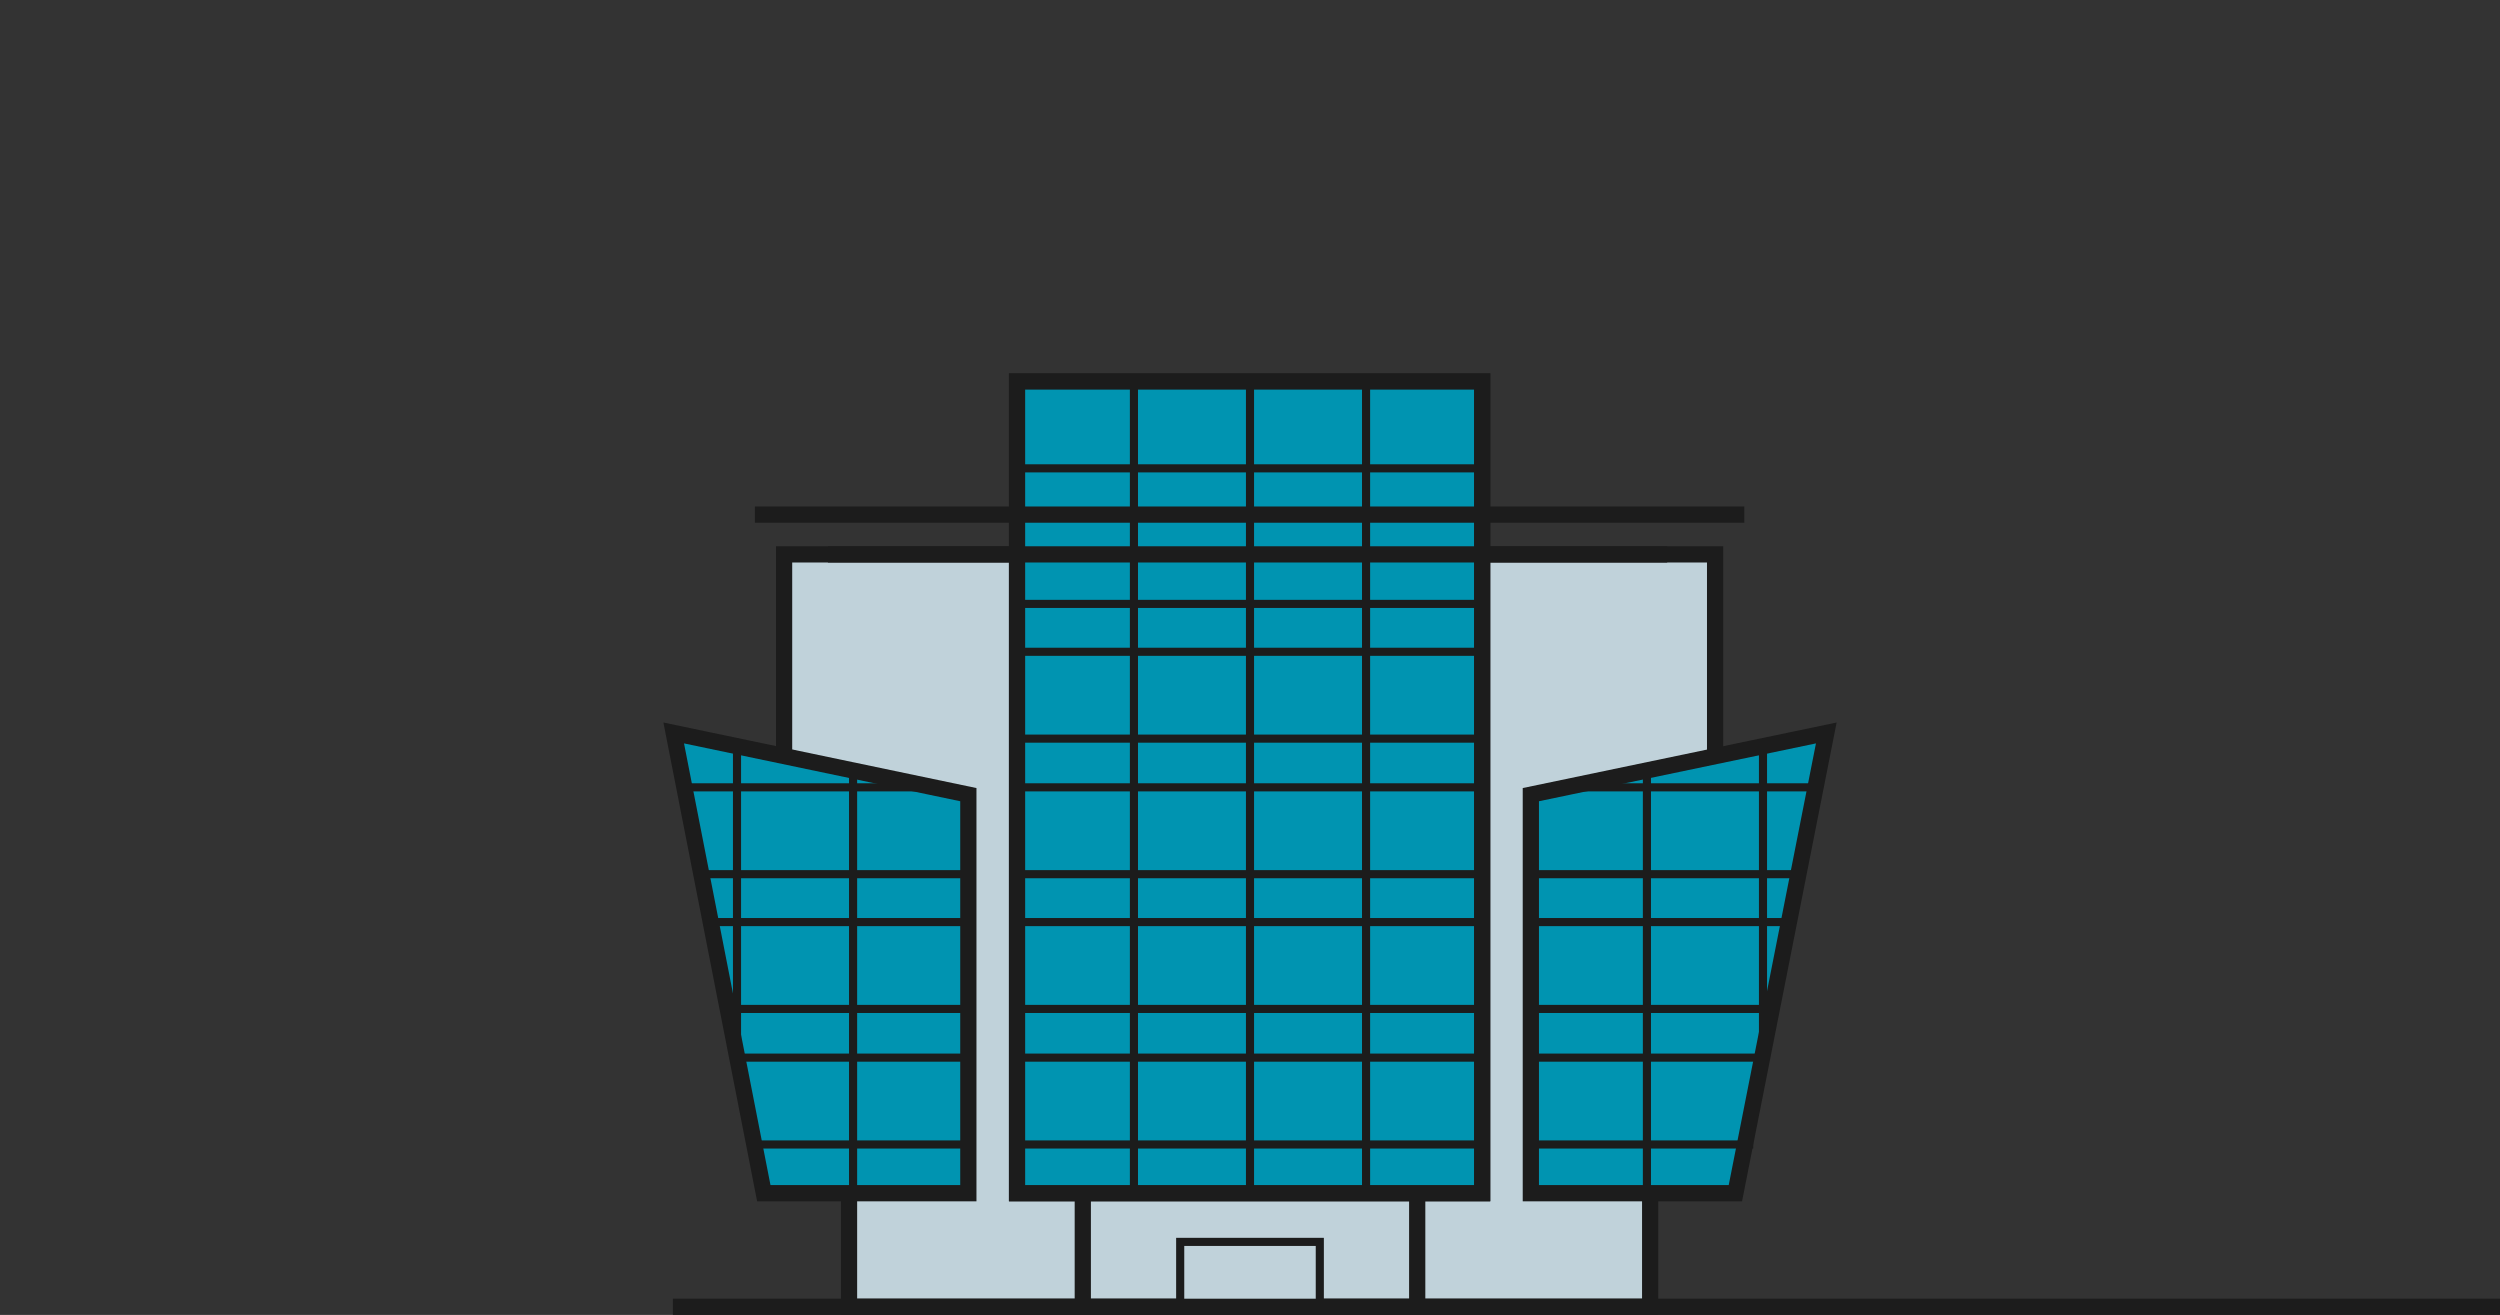 <?xml version="1.0" encoding="utf-8"?>
<!-- Generator: Adobe Illustrator 19.1.0, SVG Export Plug-In . SVG Version: 6.00 Build 0)  -->
<svg version="1.1" id="Layer_1" xmlns="http://www.w3.org/2000/svg" xmlns:xlink="http://www.w3.org/1999/xlink" x="0px" y="0px"
	 viewBox="-151 316 308 162" style="enable-background:new -151 316 308 162;" xml:space="preserve">
<rect x="-151" y="316" width="308" height="162" fill="#333333" stroke="none"/>
<style type="text/css">
	.st0{fill:#C0D2DA;}
	.st1{fill:#C0D2DA;stroke:#1C1C1C;stroke-width:2;stroke-miterlimit:10;}
	.st2{fill:none;stroke:#1C1C1C;stroke-width:2;stroke-miterlimit:10;}
	.st3{fill:#0094B1;stroke:#1C1C1C;stroke-width:2;stroke-miterlimit:10;}
	.st4{fill:#FFFFFF;stroke:#1C1C1C;stroke-miterlimit:10;}
	.st5{fill:none;stroke:#1C1C1C;stroke-miterlimit:10;}
	.st6{fill:#C0D2DA;stroke:#1C1C1C;stroke-miterlimit:10;}
</style>
<g>
	<rect x="-52.8" y="407" class="st0" width="113.1" height="56.5"/>
	<polyline class="st1" points="60.3,408.9 60.3,384.3 -54.4,384.3 -54.4,408.9 	"/>
	<polyline class="st1" points="52.3,463 52.3,477 -46.4,477 -46.4,463 	"/>
	<line class="st2" x1="-68.1" y1="477" x2="157" y2="477"/>
	<rect x="-25.7" y="363" class="st2" width="57.3" height="100"/>
	<rect x="-25.7" y="363" class="st3" width="57.3" height="100"/>
	<polygon class="st4" points="-31.7,413.9 -68,406.3 -56.9,463 -31.7,463 	"/>
	<polygon class="st3" points="-31.7,413.9 -68,406.3 -56.9,463 -31.7,463 	"/>
	<polygon class="st4" points="37.6,413.9 37.6,463 62.8,463 74,406.3 	"/>
	<polygon class="st3" points="37.6,413.9 37.6,463 62.8,463 74,406.3 	"/>
	<line class="st2" x1="-17.6" y1="463" x2="-17.6" y2="477"/>
	<line class="st2" x1="23.6" y1="463" x2="23.6" y2="477"/>
	<line class="st5" x1="-11.3" y1="463" x2="-11.3" y2="363"/>
	<line class="st5" x1="3" y1="463" x2="3" y2="363"/>
	<line class="st5" x1="17.3" y1="463" x2="17.3" y2="363"/>
	<line class="st5" x1="-25.7" y1="457" x2="31.6" y2="457"/>
	<line class="st5" x1="-25.7" y1="446.3" x2="31.6" y2="446.3"/>
	<line class="st5" x1="-25.7" y1="440.3" x2="31.6" y2="440.3"/>
	<line class="st5" x1="-25.7" y1="429.6" x2="31.6" y2="429.6"/>
	<line class="st5" x1="-25.7" y1="423.7" x2="31.6" y2="423.7"/>
	<line class="st5" x1="-25.7" y1="413" x2="31.6" y2="413"/>
	<line class="st5" x1="-25.7" y1="407" x2="31.6" y2="407"/>
	<line class="st5" x1="-25.7" y1="396.3" x2="31.6" y2="396.3"/>
	<line class="st5" x1="-25.7" y1="390.4" x2="31.6" y2="390.4"/>
	<line class="st5" x1="-25.7" y1="379.7" x2="31.6" y2="379.7"/>
	<line class="st5" x1="-25.7" y1="373.7" x2="31.6" y2="373.7"/>
	<line class="st5" x1="51.9" y1="463" x2="51.9" y2="411"/>
	<line class="st5" x1="66.2" y1="446.3" x2="66.2" y2="408"/>
	<line class="st5" x1="37.6" y1="457" x2="65" y2="457"/>
	<line class="st5" x1="37.6" y1="446.3" x2="66.9" y2="446.3"/>
	<line class="st5" x1="37.6" y1="440.3" x2="68.1" y2="440.3"/>
	<line class="st5" x1="37.6" y1="429.6" x2="70.1" y2="429.6"/>
	<line class="st5" x1="37.6" y1="423.7" x2="71.2" y2="423.7"/>
	<line class="st5" x1="43" y1="413" x2="72.9" y2="413"/>
	<line class="st5" x1="-45.9" y1="411" x2="-45.9" y2="463"/>
	<line class="st5" x1="-60.2" y1="446.3" x2="-60.2" y2="408"/>
	<line class="st5" x1="-31.6" y1="457" x2="-58.9" y2="457"/>
	<line class="st5" x1="-31.6" y1="446.3" x2="-60.9" y2="446.3"/>
	<line class="st5" x1="-31.6" y1="440.3" x2="-62.1" y2="440.3"/>
	<line class="st5" x1="-31.6" y1="429.6" x2="-64" y2="429.6"/>
	<line class="st5" x1="-31.6" y1="423.7" x2="-65.2" y2="423.7"/>
	<line class="st5" x1="-37.8" y1="413" x2="-66.9" y2="413"/>
	<rect x="-5.6" y="469" class="st6" width="17.2" height="7.5"/>
	<line class="st2" x1="-58" y1="379.4" x2="63.9" y2="379.4"/>
	<line class="st2" x1="-49" y1="384.3" x2="54.4" y2="384.3"/>
</g>
</svg>
